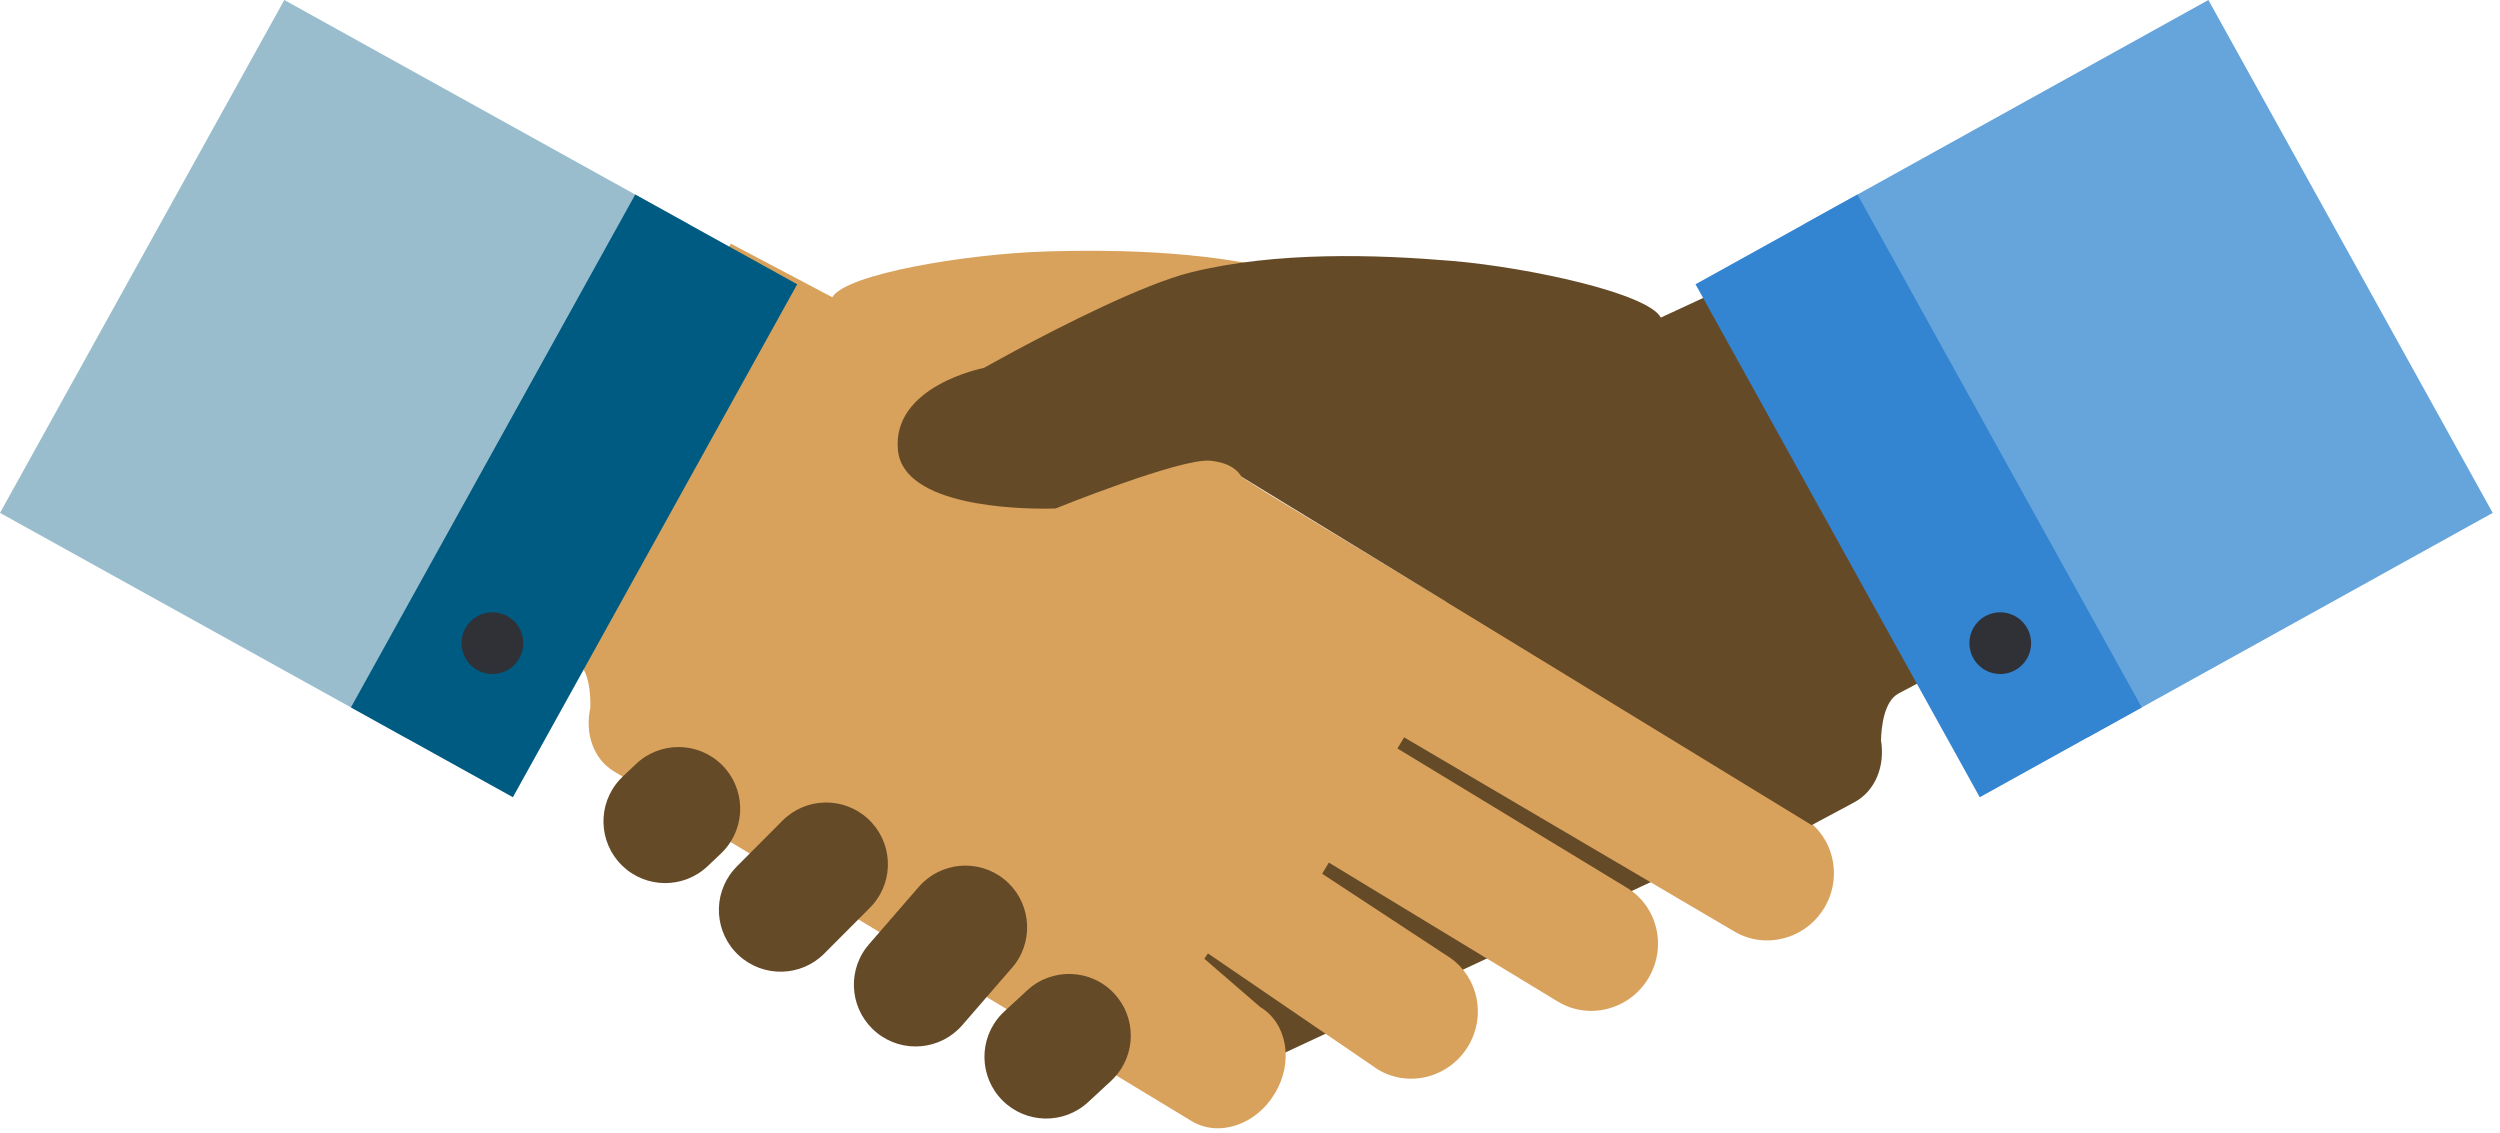 <?xml version="1.0" encoding="UTF-8"?>
<svg width="64px" height="29px" viewBox="0 0 64 29" version="1.1" xmlns="http://www.w3.org/2000/svg" xmlns:xlink="http://www.w3.org/1999/xlink">
    <!-- Generator: Sketch 61.2 (89653) - https://sketch.com -->
    <title>handshake på blå</title>
    <desc>Created with Sketch.</desc>
    <g id="Aa-registret" stroke="none" stroke-width="1" fill="none" fill-rule="evenodd">
        <g id="Hvis-bruker-ikke-allereden-er-innlogget" transform="translate(-609, -335)">
            <g id="handshake-på-blå" transform="translate(609, 335)">
                <g id="gjenstander-ovenfra-h-nd-handshake">
                    <polygon id="Path" fill="#654A28" fill-rule="nonzero" points="26.279 20.442 42.749 12.762 46.422 20.64 29.952 28.32"></polygon>
                    <path d="M32.263,25.781 L30.831,24.544 L30.923,24.407 L35.274,27.379 C36.067,27.856 37.102,27.586 37.586,26.781 C38.048,26.011 37.843,25.029 37.134,24.527 L33.847,22.368 L34.018,22.082 L39.885,25.643 C40.677,26.119 41.714,25.851 42.198,25.045 C42.682,24.239 42.433,23.197 41.641,22.722 L35.774,19.161 L35.945,18.876 L44.389,23.84 C45.181,24.315 46.217,24.047 46.702,23.241 C47.186,22.434 46.936,21.393 46.145,20.919 L32.487,12.655 C32.318,12.55 32.083,12.402 31.78,12.21 C31.704,11.944 31.883,11.905 32.636,11.872 C33.15,11.85 34.775,12.051 35.77,12.183 L36.576,12.294 C36.576,12.294 40.431,12.665 40.684,11.019 C40.886,9.706 39.433,9.071 38.843,8.87 L38.537,8.775 C38.045,8.608 34.951,7.56 33.384,7.084 C31.226,6.428 28.66,6.378 26.709,6.44 C24.761,6.505 21.671,7.004 21.306,7.609 L18.71,6.239 L12.946,15.832 L14.728,16.903 C15.093,17.122 15.121,17.798 15.112,18.125 C14.97,18.776 15.189,19.43 15.718,19.748 L30.509,28.702 C31.2,29.117 32.152,28.801 32.637,27.992 C33.121,27.188 32.954,26.197 32.264,25.782 L32.263,25.781 Z" id="Path" fill="#D8A25C" fill-rule="nonzero"></path>
                    <path d="M16.28,19.56 C16.896,18.973 17.867,18.98 18.475,19.575 C19.083,20.171 19.11,21.141 18.536,21.769 L18.453,21.854 L18.118,22.172 C17.501,22.759 16.531,22.751 15.923,22.156 C15.315,21.56 15.288,20.59 15.862,19.962 L15.944,19.878 L16.28,19.56 L16.28,19.56 Z M20.029,21.011 C20.628,20.407 21.598,20.386 22.223,20.964 C22.848,21.542 22.903,22.511 22.348,23.155 L22.267,23.242 L21.1,24.413 C20.5,25.013 19.534,25.031 18.911,24.456 C18.288,23.88 18.231,22.915 18.781,22.27 L18.861,22.183 L20.029,21.011 L20.029,21.011 Z M23.524,22.7 C24.082,22.062 25.044,21.977 25.705,22.508 C26.365,23.039 26.489,23.997 25.986,24.679 L25.912,24.77 L24.63,26.249 C24.072,26.887 23.11,26.972 22.45,26.441 C21.789,25.91 21.665,24.952 22.168,24.27 L22.242,24.178 L23.524,22.7 L23.524,22.7 Z M28.53,25.441 C29.09,26.049 29.088,26.986 28.524,27.59 L28.44,27.674 L27.861,28.21 C27.237,28.792 26.264,28.774 25.662,28.17 C25.06,27.565 25.047,26.591 25.632,25.971 L25.716,25.888 L26.297,25.352 C26.938,24.76 27.938,24.8 28.53,25.441 Z" id="Shape" fill="#654A28" fill-rule="nonzero"></path>
                    <path d="M37.183,6.68 C39.126,6.846 42.185,7.506 42.517,8.13 L45.183,6.895 L50.438,16.777 L48.602,17.754 C48.226,17.953 48.162,18.626 48.154,18.953 C48.262,19.612 48.009,20.253 47.464,20.542 L46.379,21.123 L31.78,12.203 C31.708,12.073 31.511,11.846 30.981,11.794 C30.227,11.722 27.025,13.016 27.025,13.016 L26.832,13.021 C26.046,13.029 23.132,12.963 22.988,11.53 C22.822,9.877 25.183,9.42 25.183,9.42 L26.001,8.972 C27.16,8.352 29.273,7.273 30.485,6.973 C32.673,6.431 35.239,6.516 37.183,6.68 L37.183,6.68 Z" id="Path" fill="#654A28" fill-rule="nonzero"></path>
                    <polygon id="Path" fill="#66A4DC" fill-rule="nonzero" points="56.535 0 63.813 13.13 53.446 18.876 46.169 5.746"></polygon>
                    <polygon id="Path" fill="#3385D1" fill-rule="nonzero" points="47.551 4.98 54.829 18.11 50.682 20.409 43.405 7.277"></polygon>
                    <path d="M50.532,16.877 C50.381,16.629 50.377,16.318 50.523,16.067 C50.67,15.816 50.942,15.666 51.232,15.675 C51.522,15.684 51.784,15.852 51.913,16.112 C52.102,16.491 51.959,16.951 51.589,17.156 C51.219,17.361 50.753,17.238 50.532,16.877 L50.532,16.877 Z" id="Path" fill="#2F3137" fill-rule="nonzero"></path>
                    <polygon id="Path" fill="#99BDCD" fill-rule="nonzero" points="7.278 0 0 13.13 10.366 18.876 17.643 5.746"></polygon>
                    <polygon id="Path" fill="#005B82" fill-rule="nonzero" points="16.262 4.98 8.984 18.11 13.13 20.409 20.408 7.277"></polygon>
                    <path d="M13.28,16.877 C13.432,16.629 13.435,16.318 13.289,16.067 C13.143,15.816 12.871,15.666 12.581,15.675 C12.291,15.684 12.029,15.852 11.899,16.112 C11.71,16.491 11.853,16.951 12.224,17.156 C12.594,17.361 13.06,17.238 13.28,16.877 Z" id="Path" fill="#2F3137" fill-rule="nonzero"></path>
                </g>
            </g>
        </g>
    </g>
</svg>
